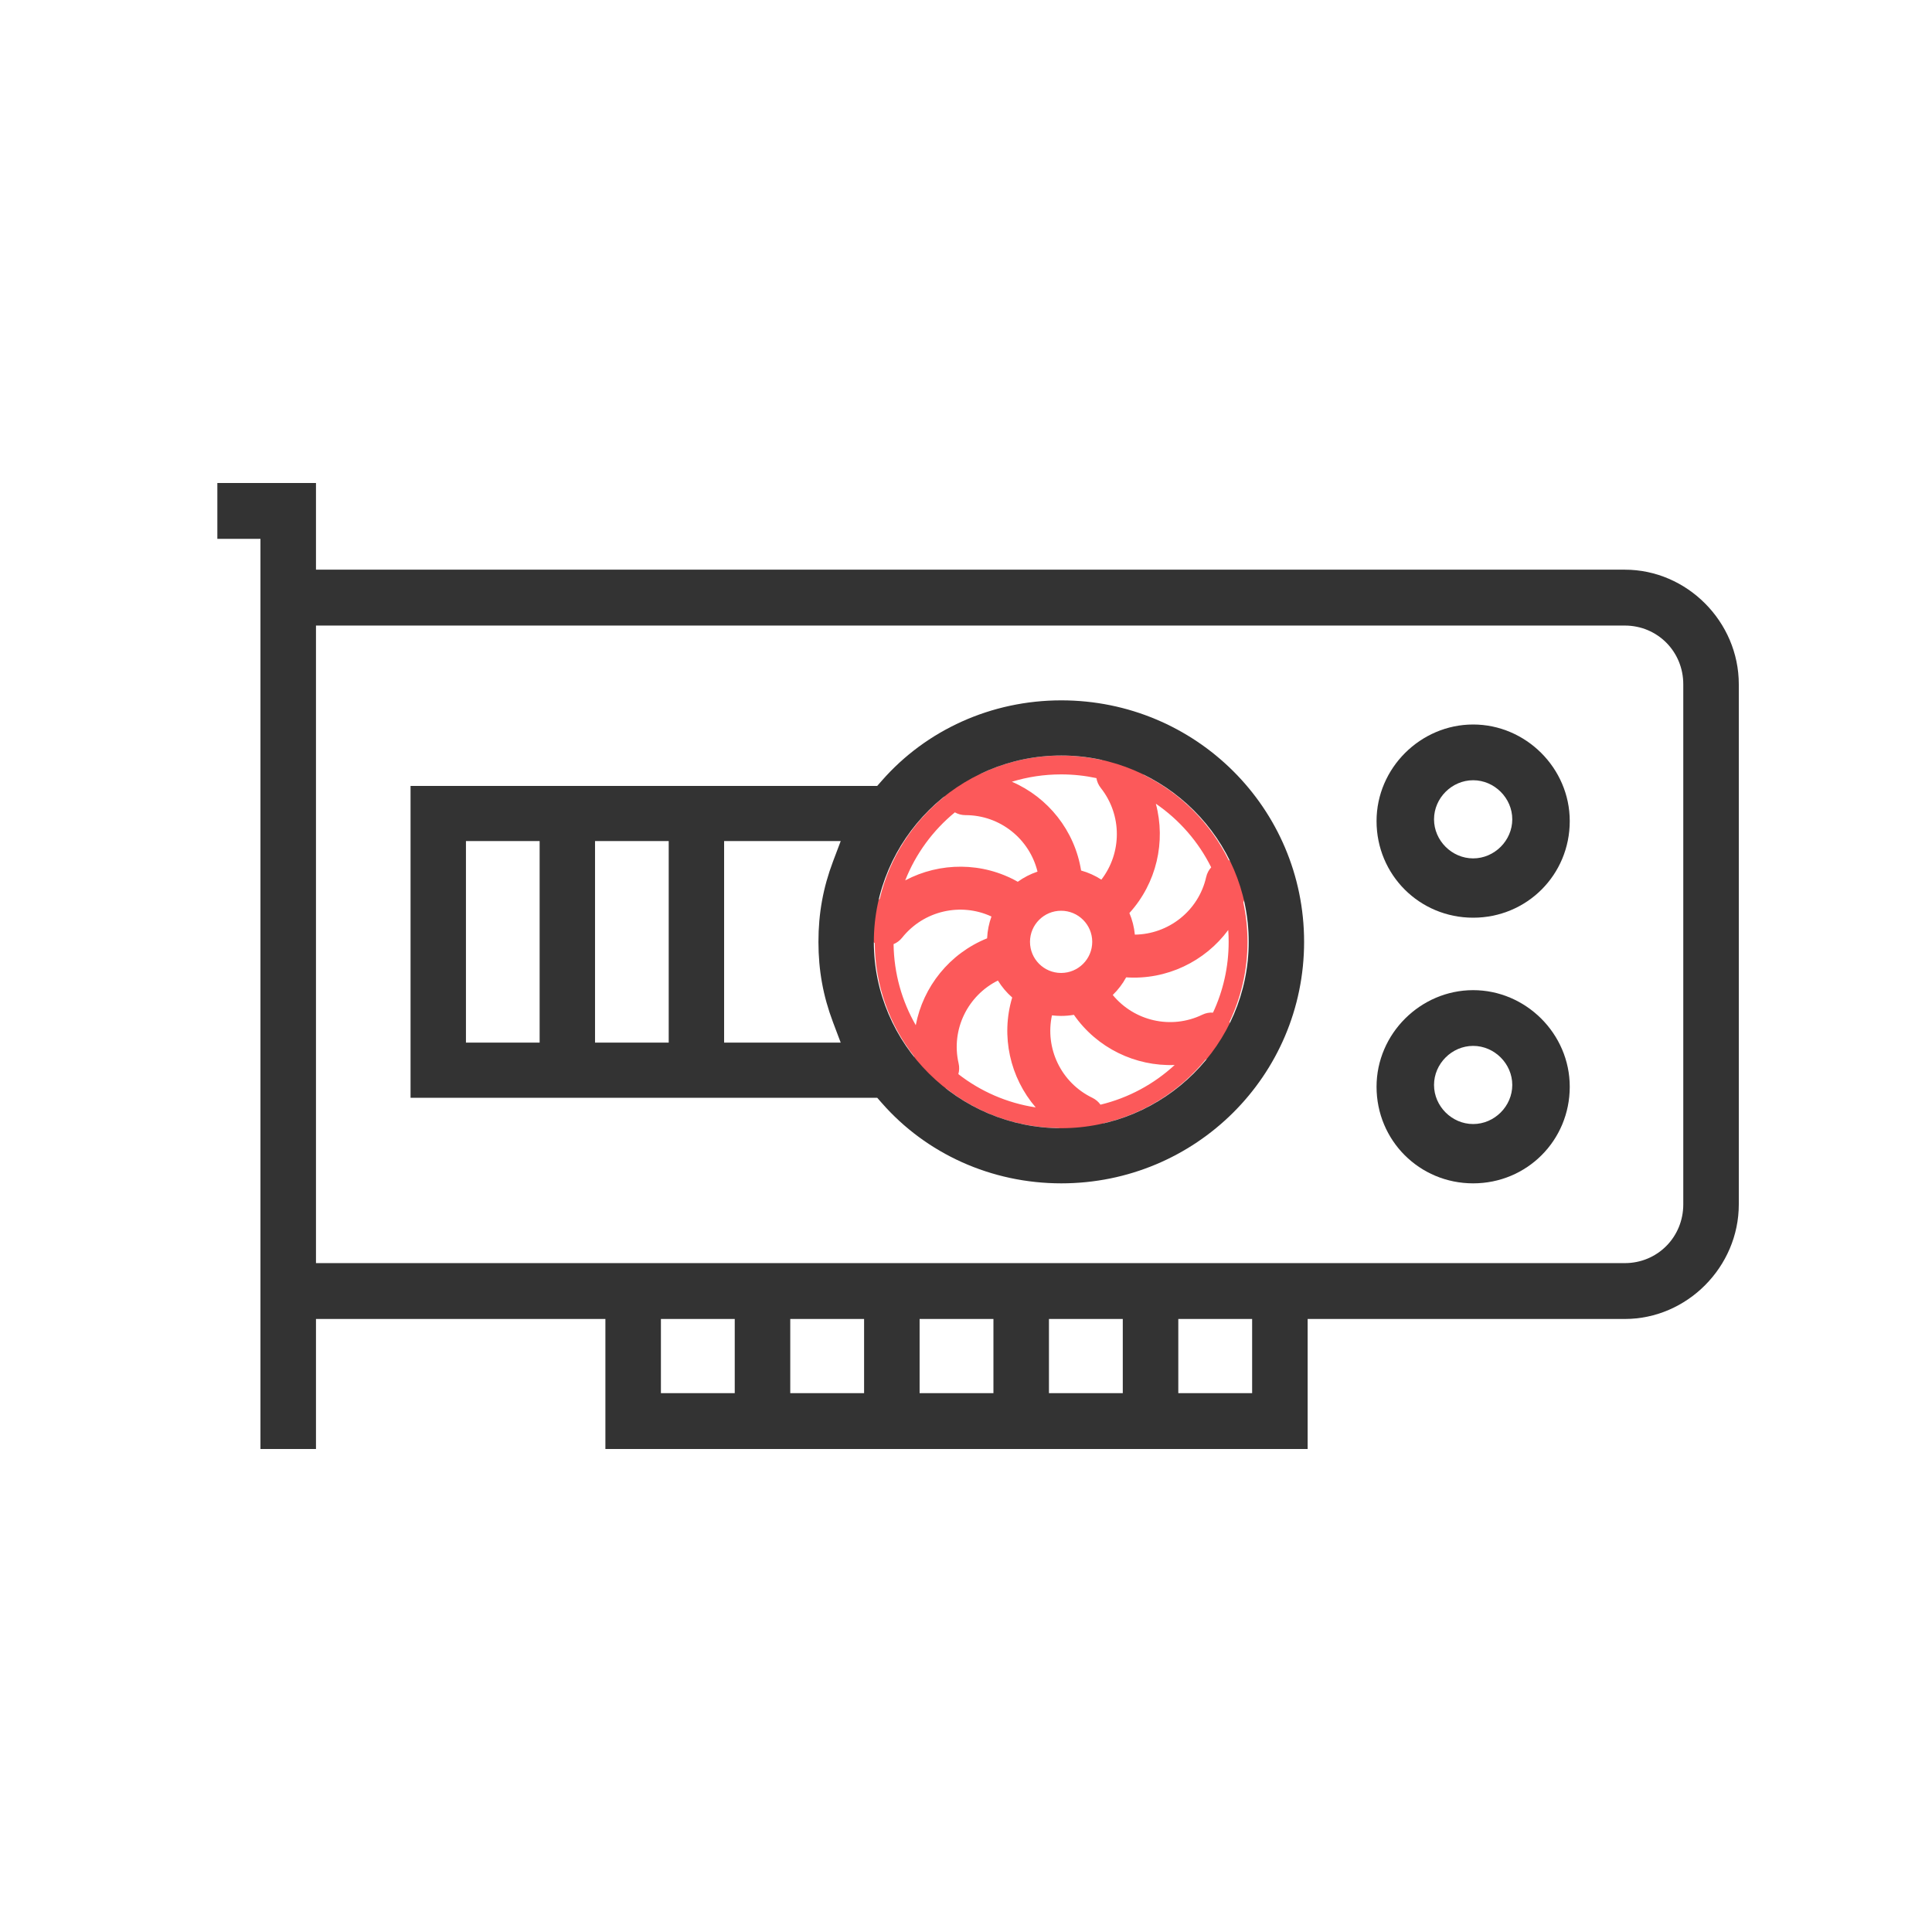 <?xml version="1.0" encoding="UTF-8"?>
<svg width="80px" height="80px" viewBox="0 0 80 80" version="1.1" xmlns="http://www.w3.org/2000/svg" xmlns:xlink="http://www.w3.org/1999/xlink">
    <!-- Generator: Sketch 47 (45396) - http://www.bohemiancoding.com/sketch -->
    <title>video-card</title>
    <desc>Created with Sketch.</desc>
    <defs></defs>
    <g id="Page-1" stroke="none" stroke-width="1" fill="none" fill-rule="evenodd">
        <g id="video-card" fill-rule="nonzero">
            <path d="M54.147,54.616 L67.28,54.616 C69.856,54.616 72,52.461 72,49.87 L72,28.335 C72,25.744 69.856,23.589 67.28,23.589 L13.084,23.589 L13.084,20 L9,20 L9,22.313 L10.785,22.313 L10.785,60 L13.084,60 L13.084,54.616 L25.068,54.616 L25.068,60 L54.147,60 L54.147,54.616 Z M27.367,57.687 L27.367,54.616 L30.424,54.616 L30.424,57.687 L27.367,57.687 Z M32.723,57.687 L32.723,54.616 L35.78,54.616 L35.78,57.687 L32.723,57.687 Z M38.079,57.687 L38.079,54.616 L41.136,54.616 L41.136,57.687 L38.079,57.687 Z M43.435,57.687 L43.435,54.616 L46.492,54.616 L46.492,57.687 L43.435,57.687 Z M48.791,57.687 L48.791,54.616 L51.848,54.616 L51.848,57.687 L48.791,57.687 Z M69.701,49.87 C69.701,51.227 68.631,52.303 67.28,52.303 L13.084,52.303 L13.084,25.903 L67.28,25.903 C68.631,25.903 69.701,26.978 69.701,28.335 L69.701,49.87 Z" id="Shape" fill="#333333"></path>
            <path d="M61,30 C58.823,30 57,31.802 57,34 C57,36.225 58.776,38 61,38 C63.224,38 65,36.225 65,34 C65,31.802 63.177,30 61,30 Z M61,35.544 C60.118,35.544 59.38,34.806 59.38,33.926 C59.38,33.046 60.118,32.308 61,32.308 C61.882,32.308 62.62,33.046 62.62,33.926 C62.62,34.806 61.882,35.544 61,35.544 Z" id="Shape" fill="#333333"></path>
            <path d="M61,41 C58.823,41 57,42.802 57,45 C57,47.225 58.776,49 61,49 C63.224,49 65,47.225 65,45 C65,42.802 63.177,41 61,41 Z M61,46.544 C60.118,46.544 59.38,45.806 59.38,44.926 C59.38,44.046 60.118,43.308 61,43.308 C61.882,43.308 62.62,44.046 62.62,44.926 C62.62,45.806 61.882,46.544 61,46.544 Z" id="Shape" fill="#333333"></path>
            <path d="M40.874,38.854 C40.888,38.538 40.951,38.235 41.054,37.951 C39.8,37.367 38.258,37.694 37.354,38.829 C37.257,38.95 37.135,39.039 37.001,39.095 C37.018,40.316 37.35,41.461 37.92,42.451 C38.222,40.858 39.319,39.48 40.874,38.854 Z M41.321,40.602 C40.077,41.22 39.37,42.626 39.694,44.032 C39.729,44.184 39.723,44.337 39.683,44.477 C40.596,45.187 41.691,45.673 42.886,45.855 C41.826,44.623 41.432,42.908 41.913,41.304 C41.683,41.102 41.483,40.865 41.321,40.602 Z M43.559,42.044 C43.266,43.398 43.925,44.826 45.231,45.457 C45.371,45.525 45.485,45.624 45.569,45.742 C46.735,45.461 47.787,44.886 48.641,44.099 C47.016,44.161 45.426,43.399 44.468,42.022 C44.296,42.051 44.119,42.067 43.938,42.067 C43.81,42.067 43.684,42.059 43.559,42.044 Z M46.077,41.2 C46.957,42.272 48.483,42.645 49.785,42.017 C49.928,41.947 50.08,41.92 50.228,41.93 C50.644,41.04 50.876,40.047 50.876,39 C50.876,38.835 50.87,38.671 50.859,38.509 C49.894,39.816 48.304,40.584 46.632,40.47 C46.484,40.741 46.296,40.987 46.077,41.2 Z M46.992,38.701 C48.378,38.685 49.628,37.723 49.945,36.316 C49.98,36.161 50.054,36.024 50.153,35.915 C49.625,34.853 48.832,33.946 47.861,33.28 C48.281,34.85 47.893,36.567 46.766,37.807 C46.884,38.086 46.962,38.387 46.992,38.701 Z M45.605,36.424 C46.451,35.328 46.477,33.758 45.579,32.624 C45.483,32.502 45.424,32.363 45.4,32.22 C44.928,32.119 44.44,32.066 43.938,32.066 C43.229,32.066 42.545,32.172 41.9,32.37 C43.395,33.015 44.5,34.39 44.766,36.046 C45.067,36.13 45.349,36.258 45.605,36.424 Z M42.961,36.092 C42.633,34.749 41.422,33.753 39.978,33.753 C39.818,33.753 39.668,33.711 39.539,33.638 C38.634,34.381 37.92,35.348 37.483,36.455 C38.921,35.692 40.686,35.687 42.144,36.512 C42.391,36.333 42.666,36.191 42.961,36.092 Z M36.221,39.049 C36.181,39.026 36.141,39 36.104,38.97 C35.719,38.664 35.656,38.104 35.962,37.72 C36.108,37.537 36.264,37.367 36.43,37.211 C36.831,35.522 37.788,34.048 39.097,32.993 C39.091,32.95 39.088,32.907 39.088,32.864 C39.088,32.372 39.486,31.974 39.978,31.974 C40.205,31.974 40.43,31.99 40.649,32.02 C41.647,31.549 42.762,31.286 43.938,31.286 C44.516,31.286 45.08,31.35 45.621,31.47 C45.653,31.436 45.688,31.404 45.725,31.374 C46.111,31.069 46.67,31.134 46.975,31.52 C47.119,31.701 47.248,31.89 47.362,32.085 C48.89,32.842 50.132,34.091 50.879,35.624 C50.923,35.627 50.966,35.634 51.009,35.644 C51.489,35.752 51.79,36.228 51.681,36.707 C51.63,36.935 51.563,37.155 51.483,37.367 C51.596,37.893 51.656,38.44 51.656,39 C51.656,40.187 51.387,41.312 50.908,42.317 C50.932,42.353 50.954,42.39 50.973,42.43 C51.187,42.873 51.002,43.405 50.559,43.619 C50.35,43.72 50.136,43.805 49.921,43.874 C48.86,45.172 47.385,46.12 45.697,46.513 C45.683,46.558 45.666,46.602 45.645,46.645 C45.431,47.088 44.899,47.273 44.457,47.059 C44.245,46.957 44.043,46.841 43.853,46.713 C42.081,46.694 40.453,46.078 39.159,45.057 C39.117,45.074 39.072,45.088 39.026,45.099 C38.548,45.209 38.07,44.91 37.96,44.431 C37.907,44.201 37.871,43.972 37.852,43.744 C36.84,42.447 36.232,40.819 36.221,39.049 Z M43.938,40.288 C44.65,40.288 45.227,39.711 45.227,39 C45.227,38.289 44.65,37.712 43.938,37.712 C43.227,37.712 42.65,38.289 42.65,39 C42.65,39.711 43.227,40.288 43.938,40.288 Z" id="Combined-Shape" fill="#FC595A"></path>
            <path d="M36.324,45.457 L36.514,45.673 C38.355,47.775 41.05,49 43.945,49 C49.509,49 54,44.534 54,39 C54,33.466 49.509,29 43.945,29 C41.05,29 38.355,30.225 36.514,32.327 L36.324,32.543 L36.034,32.543 L17,32.543 L17,45.457 L36.324,45.457 Z M19.294,43.173 L19.294,34.827 L22.345,34.827 L22.345,43.173 L19.294,43.173 Z M24.639,43.173 L24.639,34.827 L27.69,34.827 L27.69,43.173 L24.639,43.173 Z M29.984,43.173 L29.984,34.827 L34.812,34.827 L34.491,35.677 C34.084,36.757 33.89,37.818 33.89,39 C33.89,40.182 34.084,41.243 34.491,42.323 L34.812,43.173 L29.984,43.173 Z M43.945,46.716 C39.674,46.716 36.184,43.245 36.184,39 C36.184,34.755 39.674,31.284 43.945,31.284 C48.215,31.284 51.706,34.755 51.706,39 C51.706,43.245 48.215,46.716 43.945,46.716 Z" id="Shape" fill="#333333"></path>
        </g>
    </g>
</svg>